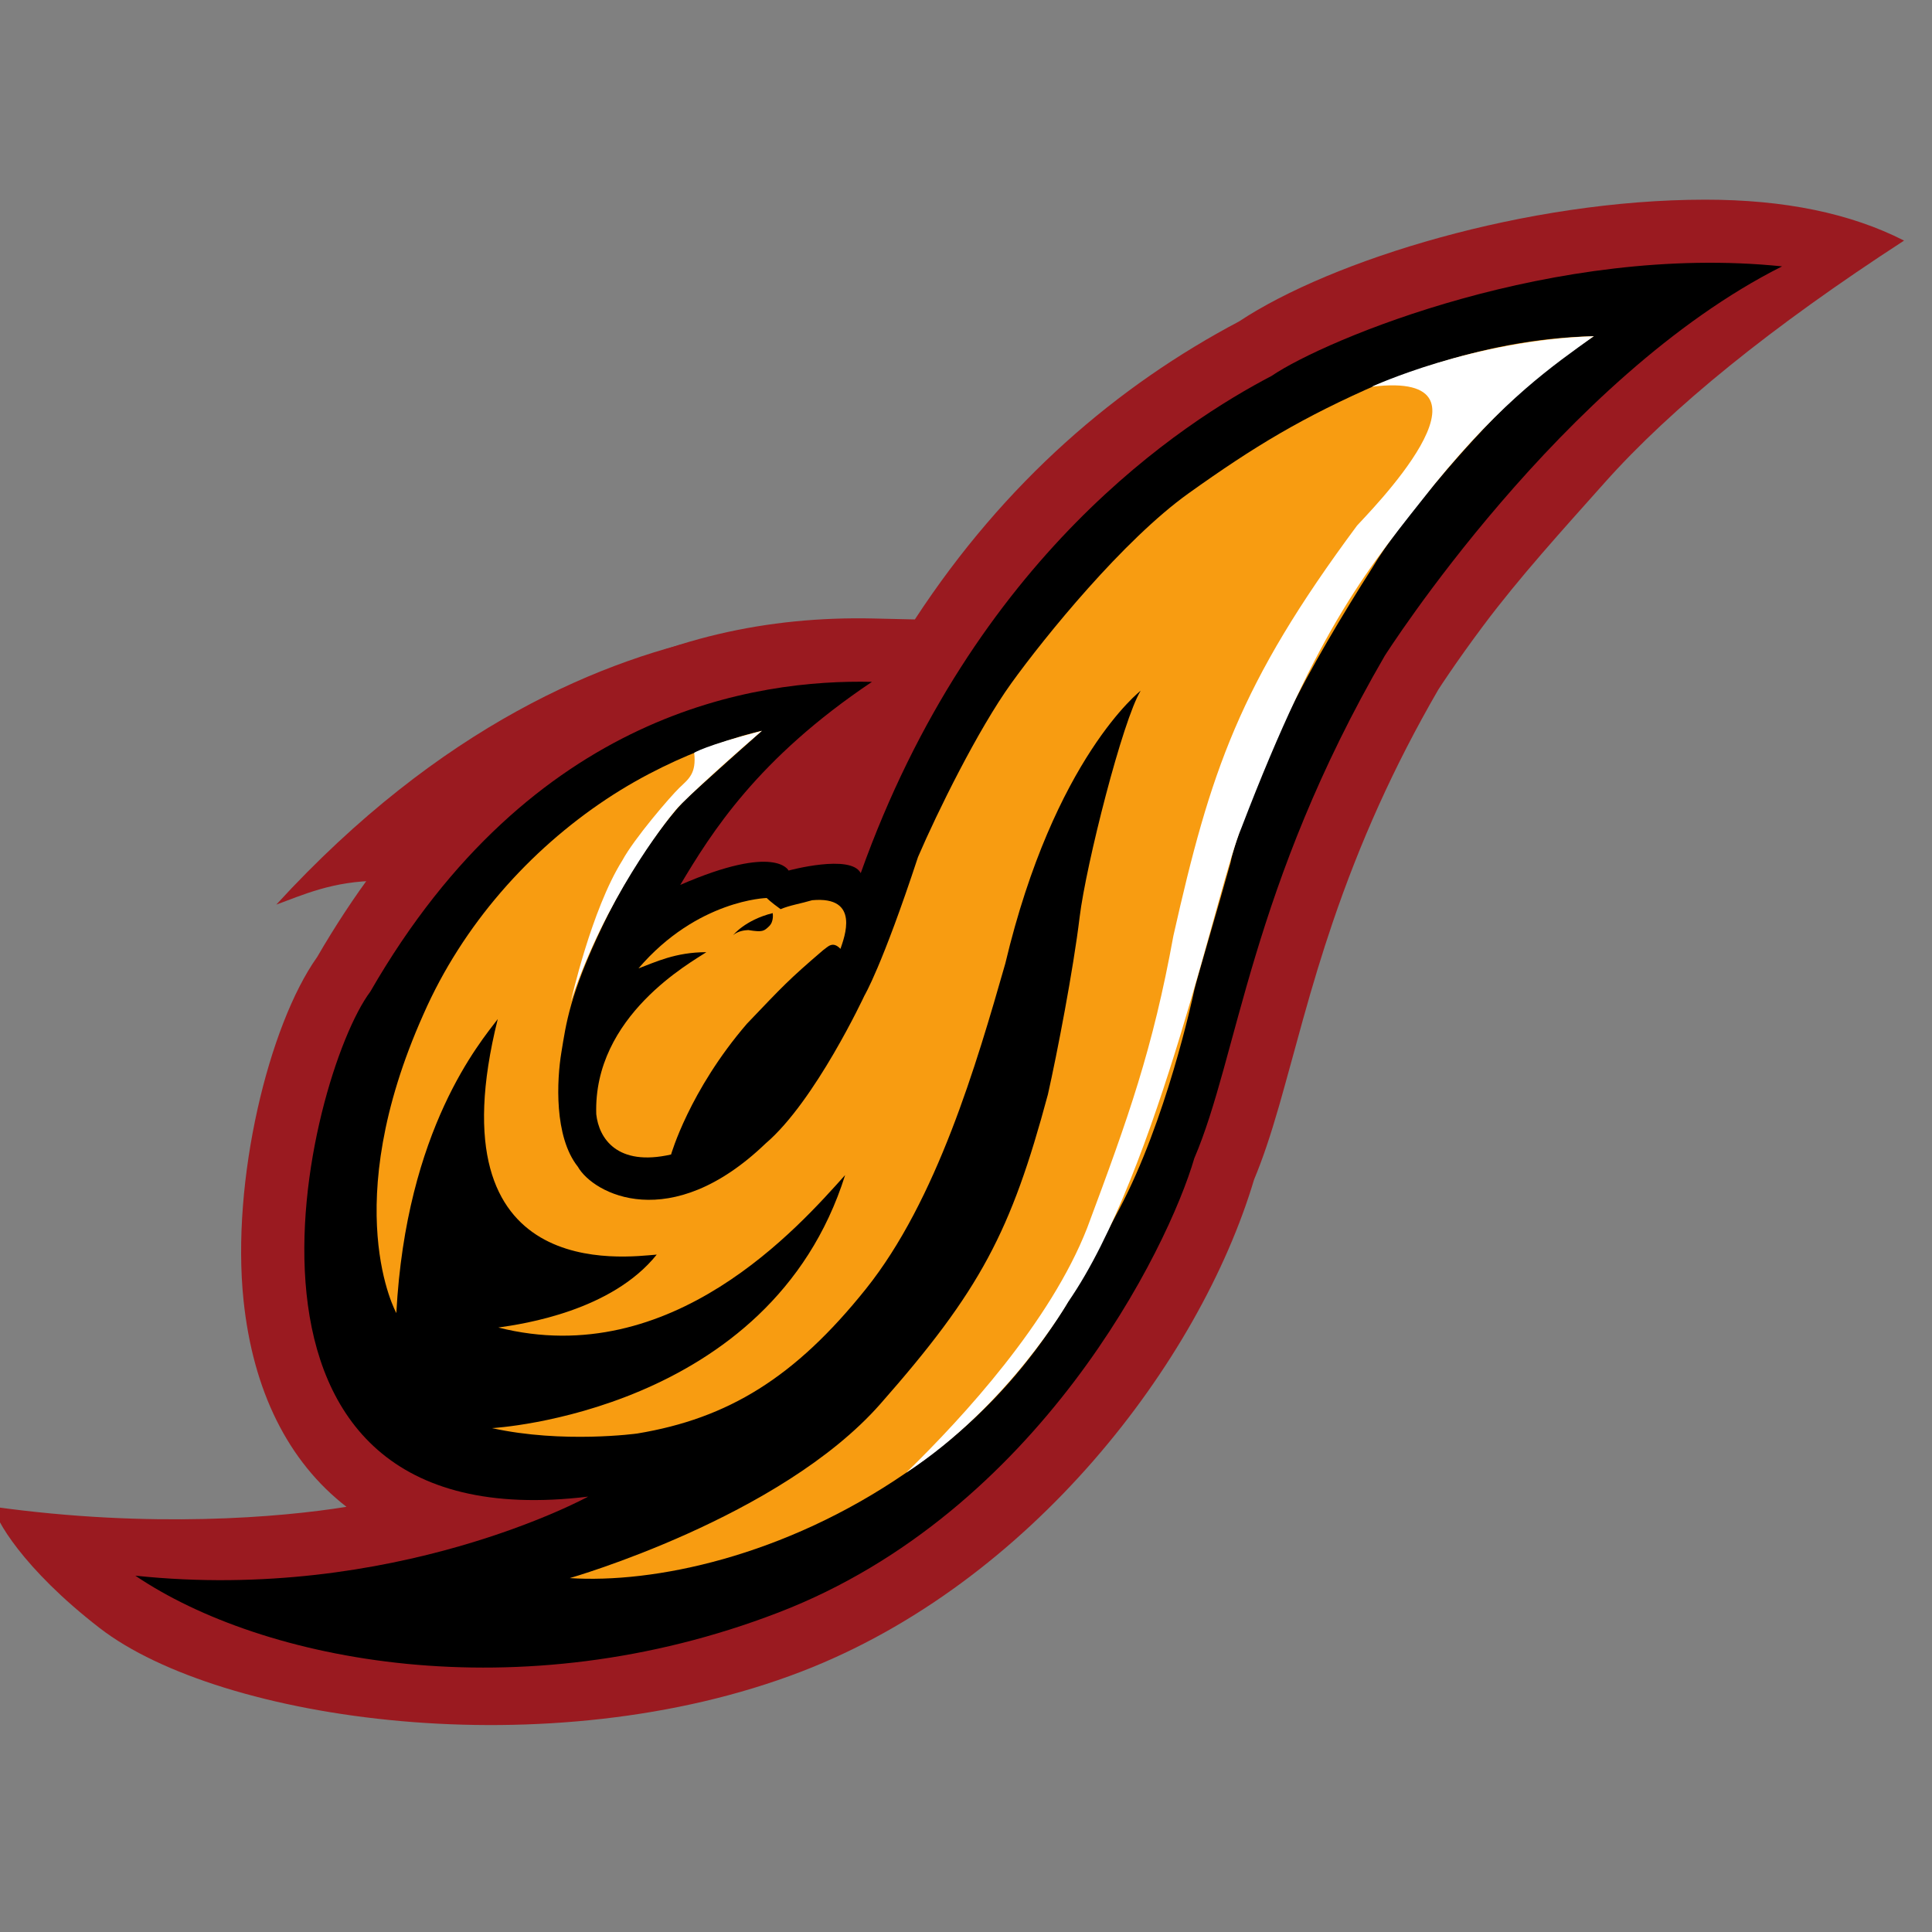 <?xml version="1.0" encoding="UTF-8"?>
<svg width="200px" height="200px" viewBox="0 0 200 200" version="1.1" xmlns="http://www.w3.org/2000/svg" xmlns:xlink="http://www.w3.org/1999/xlink">
    <rect x="0" y="0" width="200" height="200" fill="#808080" stroke="none"/>
    <!-- Generator: Sketch 54.1 (76490) - https://sketchapp.com -->
    <title>dist-columbia</title>
    <desc>Created with Sketch.</desc>
    <g id="dist-columbia" stroke="none" stroke-width="1" fill="none" fill-rule="evenodd">
        <g id="dist-columbia_BGL" transform="translate(0, -0)">
            <g id="dist-columbia" transform="translate(-1, 20)">
                <g id="g10" transform="translate(99.5, 79.859) scale(-1, 1) rotate(-180) translate(-99.5, -79.859) translate(0, 0.359)" fill-rule="nonzero">
                    <g id="g12">
                        <path d="M0.383,23.374 C0.383,22.277 3.33,16.993 11.335,10.811 C23.775,1.205 57.856,-3.74 83.956,6.316 C107.69,15.457 125.178,38.358 130.82,57.246 C131.719,59.398 132.518,61.792 133.419,64.912 C133.922,66.65 135.684,73.107 135.865,73.755 C136.915,77.519 137.858,80.632 138.938,83.81 C141.752,92.093 145.25,99.955 149.885,107.954 C150.07,108.245 150.462,108.842 151.049,109.701 C152.047,111.162 153.212,112.798 154.531,114.564 C158.303,119.615 162.774,124.523 167.085,129.361 C174.056,137.185 184.397,145.548 198.108,154.452 C192.574,157.277 185.718,158.689 177.542,158.689 C159.048,158.689 138.865,152.446 129.264,146.082 C116.737,139.468 105.049,129.543 95.706,115.235 L91.414,115.333 C69.568,115.828 48.832,106.143 33.832,80.289 C28.81,73.229 24.914,57.122 26.213,44.731 C27.187,35.45 30.775,28.088 36.867,23.374 C30.088,22.277 16.587,21.114 0.383,23.374 Z" id="path18" fill="#9A1A20"></path>
                        <path d="M61.887,24.43 C61.887,24.43 41.809,13.415 15.009,16.245 C28.154,7.35 54.673,2.063 81.6,12.438 C108.533,22.811 121.93,50.165 124.636,59.461 C129.146,69.971 130.434,87.488 144.35,111.472 C144.35,111.472 162.673,140.33 185.48,151.785 C162.027,154.207 138.165,144.211 132.626,140.439 C123.607,135.723 101.832,121.845 90.103,88.971 C89.076,90.99 82.631,89.239 82.631,89.239 C82.631,89.239 81.345,92.069 71.422,87.755 C74.641,93.147 79.409,100.827 91.265,108.774 C79.407,109.043 56.087,105.811 39.336,76.707 C32.766,67.948 20.785,19.447 61.887,24.43" id="path18" fill="#000000"></path>
                        <path d="M78.323,73.384 C82.028,77.259 82.585,77.895 86.235,81.019 C86.676,81.308 87.172,82.004 88.005,81.135 C88.39,82.291 90.105,86.631 85.072,86.168 C83.909,85.821 82.748,85.646 81.809,85.242 C80.758,85.994 80.37,86.399 80.37,86.399 C80.37,86.399 73.18,86.227 67.093,79.108 C68.81,79.746 70.913,80.79 74.121,80.79 C72.57,79.746 62.393,74.192 62.725,64.013 C62.998,61.523 64.882,58.573 70.47,59.846 C70.47,59.846 72.351,66.443 78.323,73.384 Z" id="path20" fill="#F89C11"></path>
                        <path d="M76.898,82.554 C76.898,82.554 78.124,84.121 80.989,84.834 C80.989,84.834 81.143,83.981 80.621,83.477 C80.092,82.974 79.957,82.833 78.462,83.08 C78.027,83.067 77.342,82.95 76.898,82.554" id="path22" fill="#000000"></path>
                        <path d="M42.029,43.432 C42.029,43.432 35.916,54.407 44.835,74.362 C48.917,83.656 55.837,91.358 63.766,96.627 C71.699,101.898 79.424,103.613 79.868,103.706 C79.868,103.706 72.624,97.283 71.668,96.285 C70.717,95.288 66.871,90.799 63.411,83.596 C59.951,76.392 59.591,73.304 59.117,70.437 C58.639,67.568 58.339,61.705 60.816,58.584 C62.426,55.747 70.417,51.537 80.255,60.986 C85.386,65.35 90.486,76.295 90.486,76.295 C90.486,76.295 92.305,79.321 96.032,90.641 C98.029,95.288 102.236,103.831 105.693,108.632 C109.153,113.433 117.296,123.476 124.063,128.307 C130.833,133.14 135.813,136.166 143.834,139.659 C148.069,141.249 155.971,144.336 165.989,144.554 C165.989,144.554 161.248,141.531 157.103,137.539 C152.962,133.549 145.77,125.191 143.058,120.576 C140.077,115.898 136.588,110.068 134.294,105.327 C134.294,105.327 129.161,94.072 128.388,90.078 C127.255,85.965 124.809,77.732 124.631,76.858 C124.451,75.984 121.708,63.327 116.875,54.219 C112.047,45.114 107.515,35.636 94.81,26.906 C82.107,18.175 68.628,15.431 59.979,15.994 C59.979,15.994 81.748,22.229 92.125,34.014 C102.507,45.8 105.664,51.85 109.48,66.069 C110.436,70.312 112.107,78.98 112.762,84.407 C113.417,89.832 117.233,104.863 119.082,107.857 C119.082,107.857 110.138,100.932 105.066,79.605 C102.085,69.19 97.972,55.092 90.637,45.928 C83.298,36.759 76.381,32.52 66.959,30.961 C66.959,30.961 59.265,29.901 51.929,31.52 C51.929,31.52 80.736,33.081 88.487,57.715 C83.777,52.474 70.598,37.383 52.585,41.934 C55.272,42.31 64.334,43.681 68.986,49.483 C65.708,49.231 45.669,46.363 52.527,73.865 C50.739,71.496 43.043,62.515 42.029,43.432" id="path24" fill="#F89C11"></path>
                        <path d="M143,139.324 C143,139.324 153.449,144.165 165.989,144.554 C161.828,141.563 156.669,138.038 149.512,129.243 C142.643,120.566 137.645,114.872 129.522,93.686 C127.201,88.366 120.954,58.128 111.583,44.596 C111.583,44.596 105.435,33.851 94.81,26.906 C100.759,32.703 109.75,42.527 113.547,52.251 C117.833,63.731 120.328,70.727 122.47,82.488 C126.303,99.496 129.251,108.478 141.481,124.95 C142.373,125.978 157.547,141.098 143,139.324" id="path26" fill="#FFFFFF"></path>
                        <path d="M79.868,103.706 C77.814,101.933 72.099,96.883 70.932,95.492 C69.765,94.105 63.608,86.235 60.105,75.712 C60.105,75.712 62.202,85.149 65.421,90.281 C66.631,92.528 70.372,96.883 71.333,97.811 C72.301,98.736 73.103,99.282 72.863,101.429 C72.863,101.429 73.916,102.155 79.868,103.706 Z" id="path28" fill="#FFFFFF"></path>
                        <path d="M44.229,86.141 C49.86,91.819 53.866,104.022 66.494,106.99 C77.065,109.474 97.439,113.974 97.439,113.974 C97.439,113.974 63.521,122.718 29.603,85.716 C32.213,86.651 35.411,88.18 40.287,88.18 C37.929,86.651 26.113,67.657 29.603,57.711 C33.301,69.883 38.176,79.36 44.229,86.141 Z" id="path20" fill="#9A1A20"></path>
                    </g>
                </g>
            </g>
        </g>
    </g>
</svg>